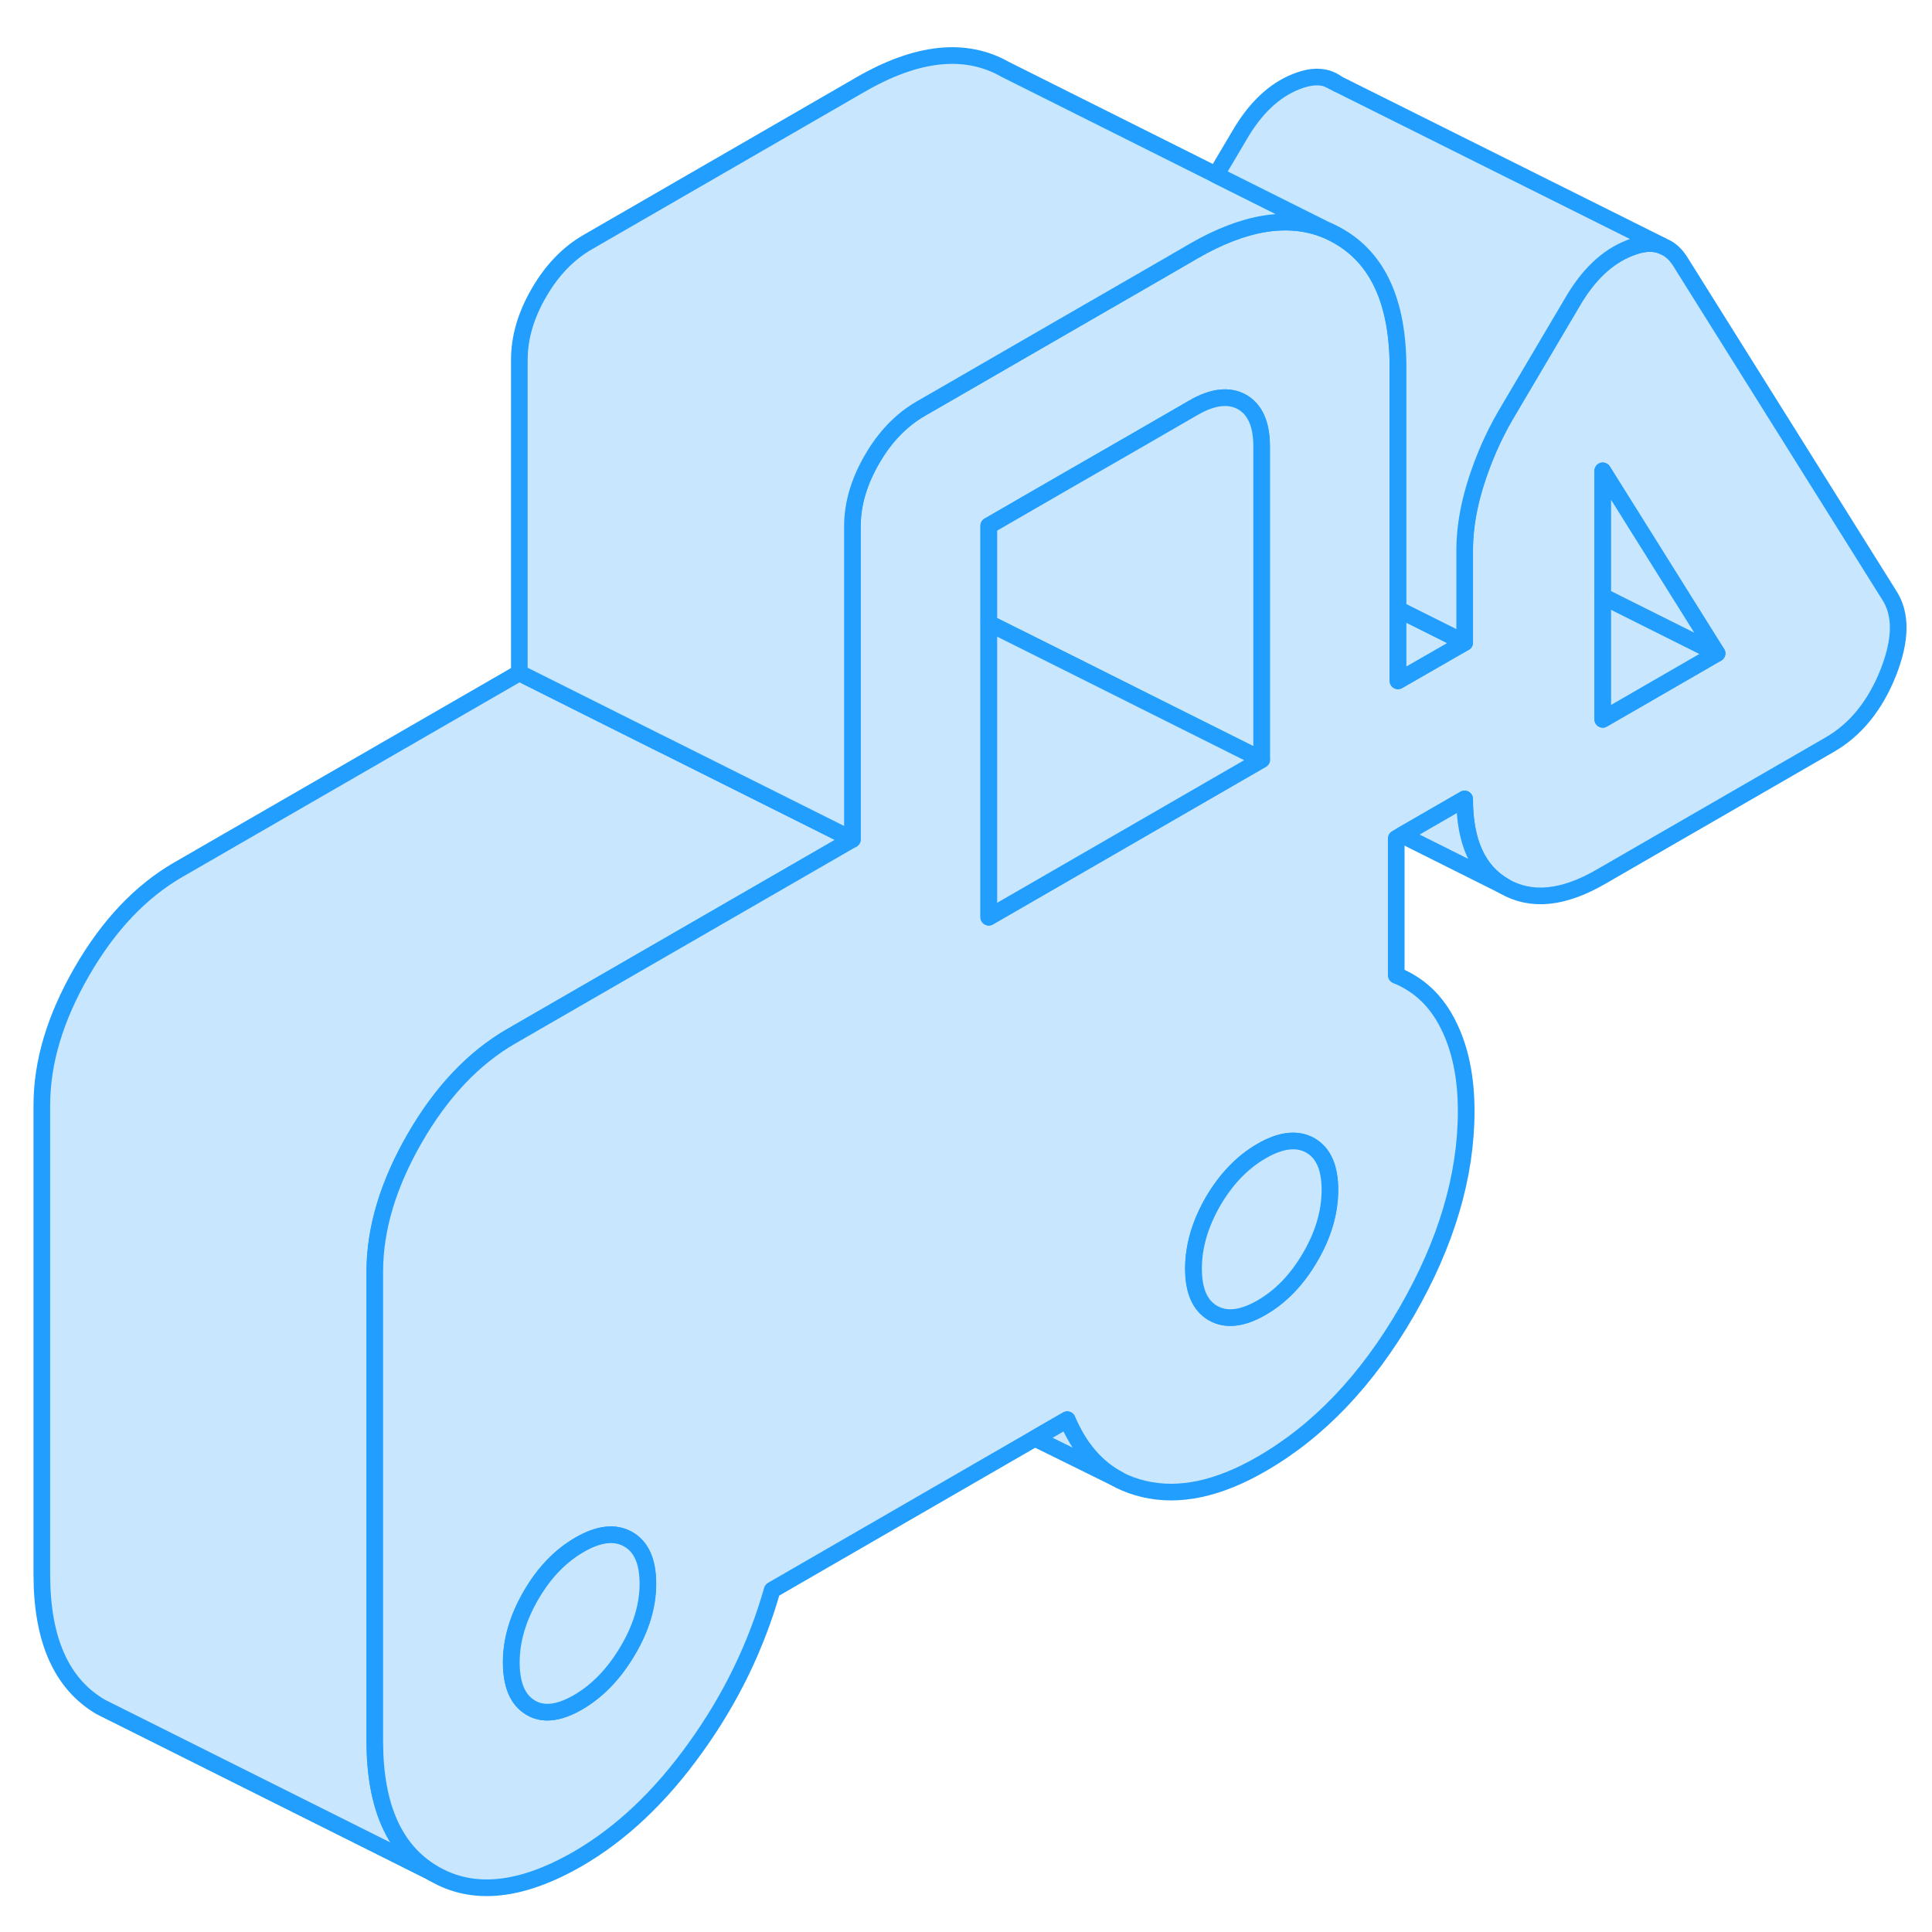 <svg width="48" height="48" viewBox="0 0 116 115" fill="#c8e7ff" xmlns="http://www.w3.org/2000/svg" stroke-width="1px" stroke-linecap="round" stroke-linejoin="round"><path d="M51.182 49.9L30.702 61.72C28.452 63.02 26.522 65.05 24.922 67.82C23.322 70.59 22.512 73.26 22.512 75.85V104.04C22.512 107.96 23.692 110.61 26.052 111.99L6.792 102.36L6.052 101.99C3.692 100.61 2.512 97.96 2.512 94.04V65.85C2.512 63.26 3.322 60.59 4.922 57.82C6.522 55.05 8.452 53.02 10.702 51.72L31.182 39.9L39.372 44L39.902 44.26L51.182 49.9Z" stroke="#229EFF" stroke-linejoin="round"/><path d="M113.422 35.22L100.832 15.12C100.622 14.81 100.372 14.57 100.102 14.41L99.752 14.24C99.212 14.04 98.562 14.09 97.812 14.4C96.472 14.93 95.332 16.02 94.382 17.67L91.622 22.34L90.382 24.44C89.632 25.73 89.042 27.1 88.592 28.53C88.302 29.46 88.112 30.35 88.012 31.2C87.962 31.66 87.932 32.11 87.932 32.55V38.08L83.932 40.38V21.58C83.932 17.67 82.742 15.03 80.352 13.67C80.142 13.55 79.922 13.44 79.702 13.34L79.602 13.3C77.362 12.39 74.712 12.81 71.652 14.58L69.722 15.7L63.932 19.04L55.742 23.77L55.272 24.04C54.112 24.71 53.132 25.72 52.352 27.07C51.562 28.43 51.172 29.77 51.172 31.1V49.9L30.692 61.72C28.442 63.02 26.512 65.05 24.912 67.82C23.312 70.59 22.502 73.26 22.502 75.85V104.04C22.502 107.96 23.682 110.61 26.042 111.99C28.392 113.37 31.272 113.08 34.692 111.11C37.282 109.61 39.642 107.39 41.752 104.44C43.872 101.5 45.402 98.34 46.362 94.97L62.132 85.86L64.072 84.74C64.792 86.44 65.832 87.65 67.202 88.36L67.252 88.39C67.692 88.61 68.172 88.78 68.682 88.9C70.792 89.4 73.152 88.9 75.742 87.4C79.162 85.43 82.062 82.39 84.452 78.27C86.832 74.15 88.032 70.13 88.032 66.21C88.032 64.18 87.672 62.44 86.952 61.02C86.242 59.59 85.201 58.61 83.832 58.06V49.84L84.172 49.64L87.932 47.47C87.932 50.06 88.731 51.81 90.332 52.72C91.942 53.64 93.862 53.45 96.122 52.14L109.842 44.22C111.412 43.32 112.582 41.87 113.372 39.89C114.152 37.91 114.172 36.36 113.422 35.22ZM37.662 98.64C36.842 100.02 35.852 101.04 34.692 101.71C33.532 102.38 32.572 102.48 31.822 102.01C31.072 101.55 30.692 100.65 30.692 99.31C30.692 97.97 31.092 96.64 31.872 95.29C32.662 93.93 33.632 92.92 34.792 92.25C35.952 91.58 36.922 91.47 37.712 91.92C38.492 92.36 38.892 93.25 38.892 94.59C38.892 95.93 38.482 97.27 37.662 98.64ZM66.602 50.39L59.362 54.57V31.07L63.932 28.43L67.932 26.13L71.652 23.98C72.812 23.31 73.782 23.2 74.572 23.64C75.352 24.09 75.742 24.98 75.742 26.31V45.11L75.452 45.28L66.602 50.39ZM78.662 74.97C77.882 76.32 76.902 77.34 75.742 78.01C74.582 78.68 73.612 78.79 72.822 78.34C72.042 77.89 71.652 77 71.652 75.67C71.652 74.34 72.042 73 72.822 71.64C73.612 70.29 74.582 69.28 75.742 68.61C76.902 67.94 77.882 67.83 78.662 68.27C79.452 68.72 79.842 69.61 79.842 70.94C79.842 72.27 79.452 73.62 78.662 74.97ZM96.232 42.69V27.77L103.092 38.73L96.232 42.69Z" stroke="#229EFF" stroke-linejoin="round"/><path d="M67.212 88.36L62.142 85.86L64.082 84.74C64.802 86.44 65.842 87.65 67.212 88.36Z" stroke="#229EFF" stroke-linejoin="round"/><path d="M103.092 38.73L96.232 42.69V35.3L103.092 38.73Z" stroke="#229EFF" stroke-linejoin="round"/><path d="M103.092 38.73L96.232 35.3V27.77L103.092 38.73Z" stroke="#229EFF" stroke-linejoin="round"/><path d="M75.752 26.31V45.11L72.052 43.26L69.292 41.88L64.482 39.47L59.372 36.92V31.07L63.942 28.43L67.942 26.13L71.662 23.98C72.822 23.31 73.791 23.2 74.582 23.64C75.362 24.09 75.752 24.98 75.752 26.31Z" stroke="#229EFF" stroke-linejoin="round"/><path d="M75.752 45.11L75.462 45.28L66.612 50.39L59.372 54.57V36.92L64.482 39.47L69.292 41.88L72.052 43.26L75.752 45.11Z" stroke="#229EFF" stroke-linejoin="round"/><path d="M79.852 70.94C79.852 72.27 79.462 73.62 78.672 74.97C77.892 76.32 76.912 77.34 75.752 78.01C74.592 78.68 73.621 78.79 72.832 78.34C72.052 77.89 71.662 77 71.662 75.67C71.662 74.34 72.052 73 72.832 71.64C73.621 70.29 74.592 69.28 75.752 68.61C76.912 67.94 77.892 67.83 78.672 68.27C79.462 68.72 79.852 69.61 79.852 70.94Z" stroke="#229EFF" stroke-linejoin="round"/><path d="M38.902 94.59C38.902 95.92 38.492 97.27 37.672 98.64C36.852 100.02 35.862 101.04 34.702 101.71C33.542 102.38 32.581 102.48 31.831 102.01C31.081 101.55 30.702 100.65 30.702 99.31C30.702 97.97 31.102 96.64 31.882 95.29C32.672 93.93 33.642 92.92 34.802 92.25C35.962 91.58 36.932 91.47 37.722 91.92C38.502 92.36 38.902 93.25 38.902 94.59Z" stroke="#229EFF" stroke-linejoin="round"/><path d="M79.612 13.3C77.372 12.39 74.722 12.81 71.662 14.58L69.732 15.7L63.942 19.04L55.752 23.77L55.282 24.04C54.122 24.71 53.142 25.72 52.362 27.07C51.572 28.43 51.182 29.77 51.182 31.1V49.9L39.902 44.26L39.372 44L31.182 39.9V21.1C31.182 19.77 31.572 18.43 32.362 17.07C33.142 15.72 34.122 14.71 35.282 14.04L51.662 4.58C55.072 2.61 57.972 2.31 60.362 3.67L73.012 10L79.612 13.3Z" stroke="#229EFF" stroke-linejoin="round"/><path d="M90.342 52.72L84.182 49.64L87.942 47.47C87.942 50.06 88.742 51.81 90.342 52.72Z" stroke="#229EFF" stroke-linejoin="round"/><path d="M87.942 38.08L83.942 40.38V36.08L85.382 36.8L87.942 38.08Z" stroke="#229EFF" stroke-linejoin="round"/><path d="M99.762 14.24C99.222 14.04 98.572 14.09 97.822 14.4C96.482 14.93 95.342 16.02 94.392 17.67L91.632 22.34L90.392 24.44C89.642 25.73 89.052 27.1 88.602 28.53C88.312 29.46 88.122 30.35 88.022 31.2C87.972 31.66 87.942 32.11 87.942 32.55V38.08L85.382 36.8L83.942 36.08V21.58C83.942 17.67 82.752 15.03 80.362 13.67C80.152 13.55 79.932 13.44 79.712 13.34L79.612 13.3L73.012 10L74.392 7.67C75.342 6.02 76.482 4.93 77.822 4.4C78.522 4.12 79.142 4.05 79.662 4.21L80.302 4.53L99.762 14.24Z" stroke="#229EFF" stroke-linejoin="round"/><path d="M80.302 4.53C80.112 4.38 79.892 4.27 79.662 4.21" stroke="#229EFF" stroke-linejoin="round"/></svg>